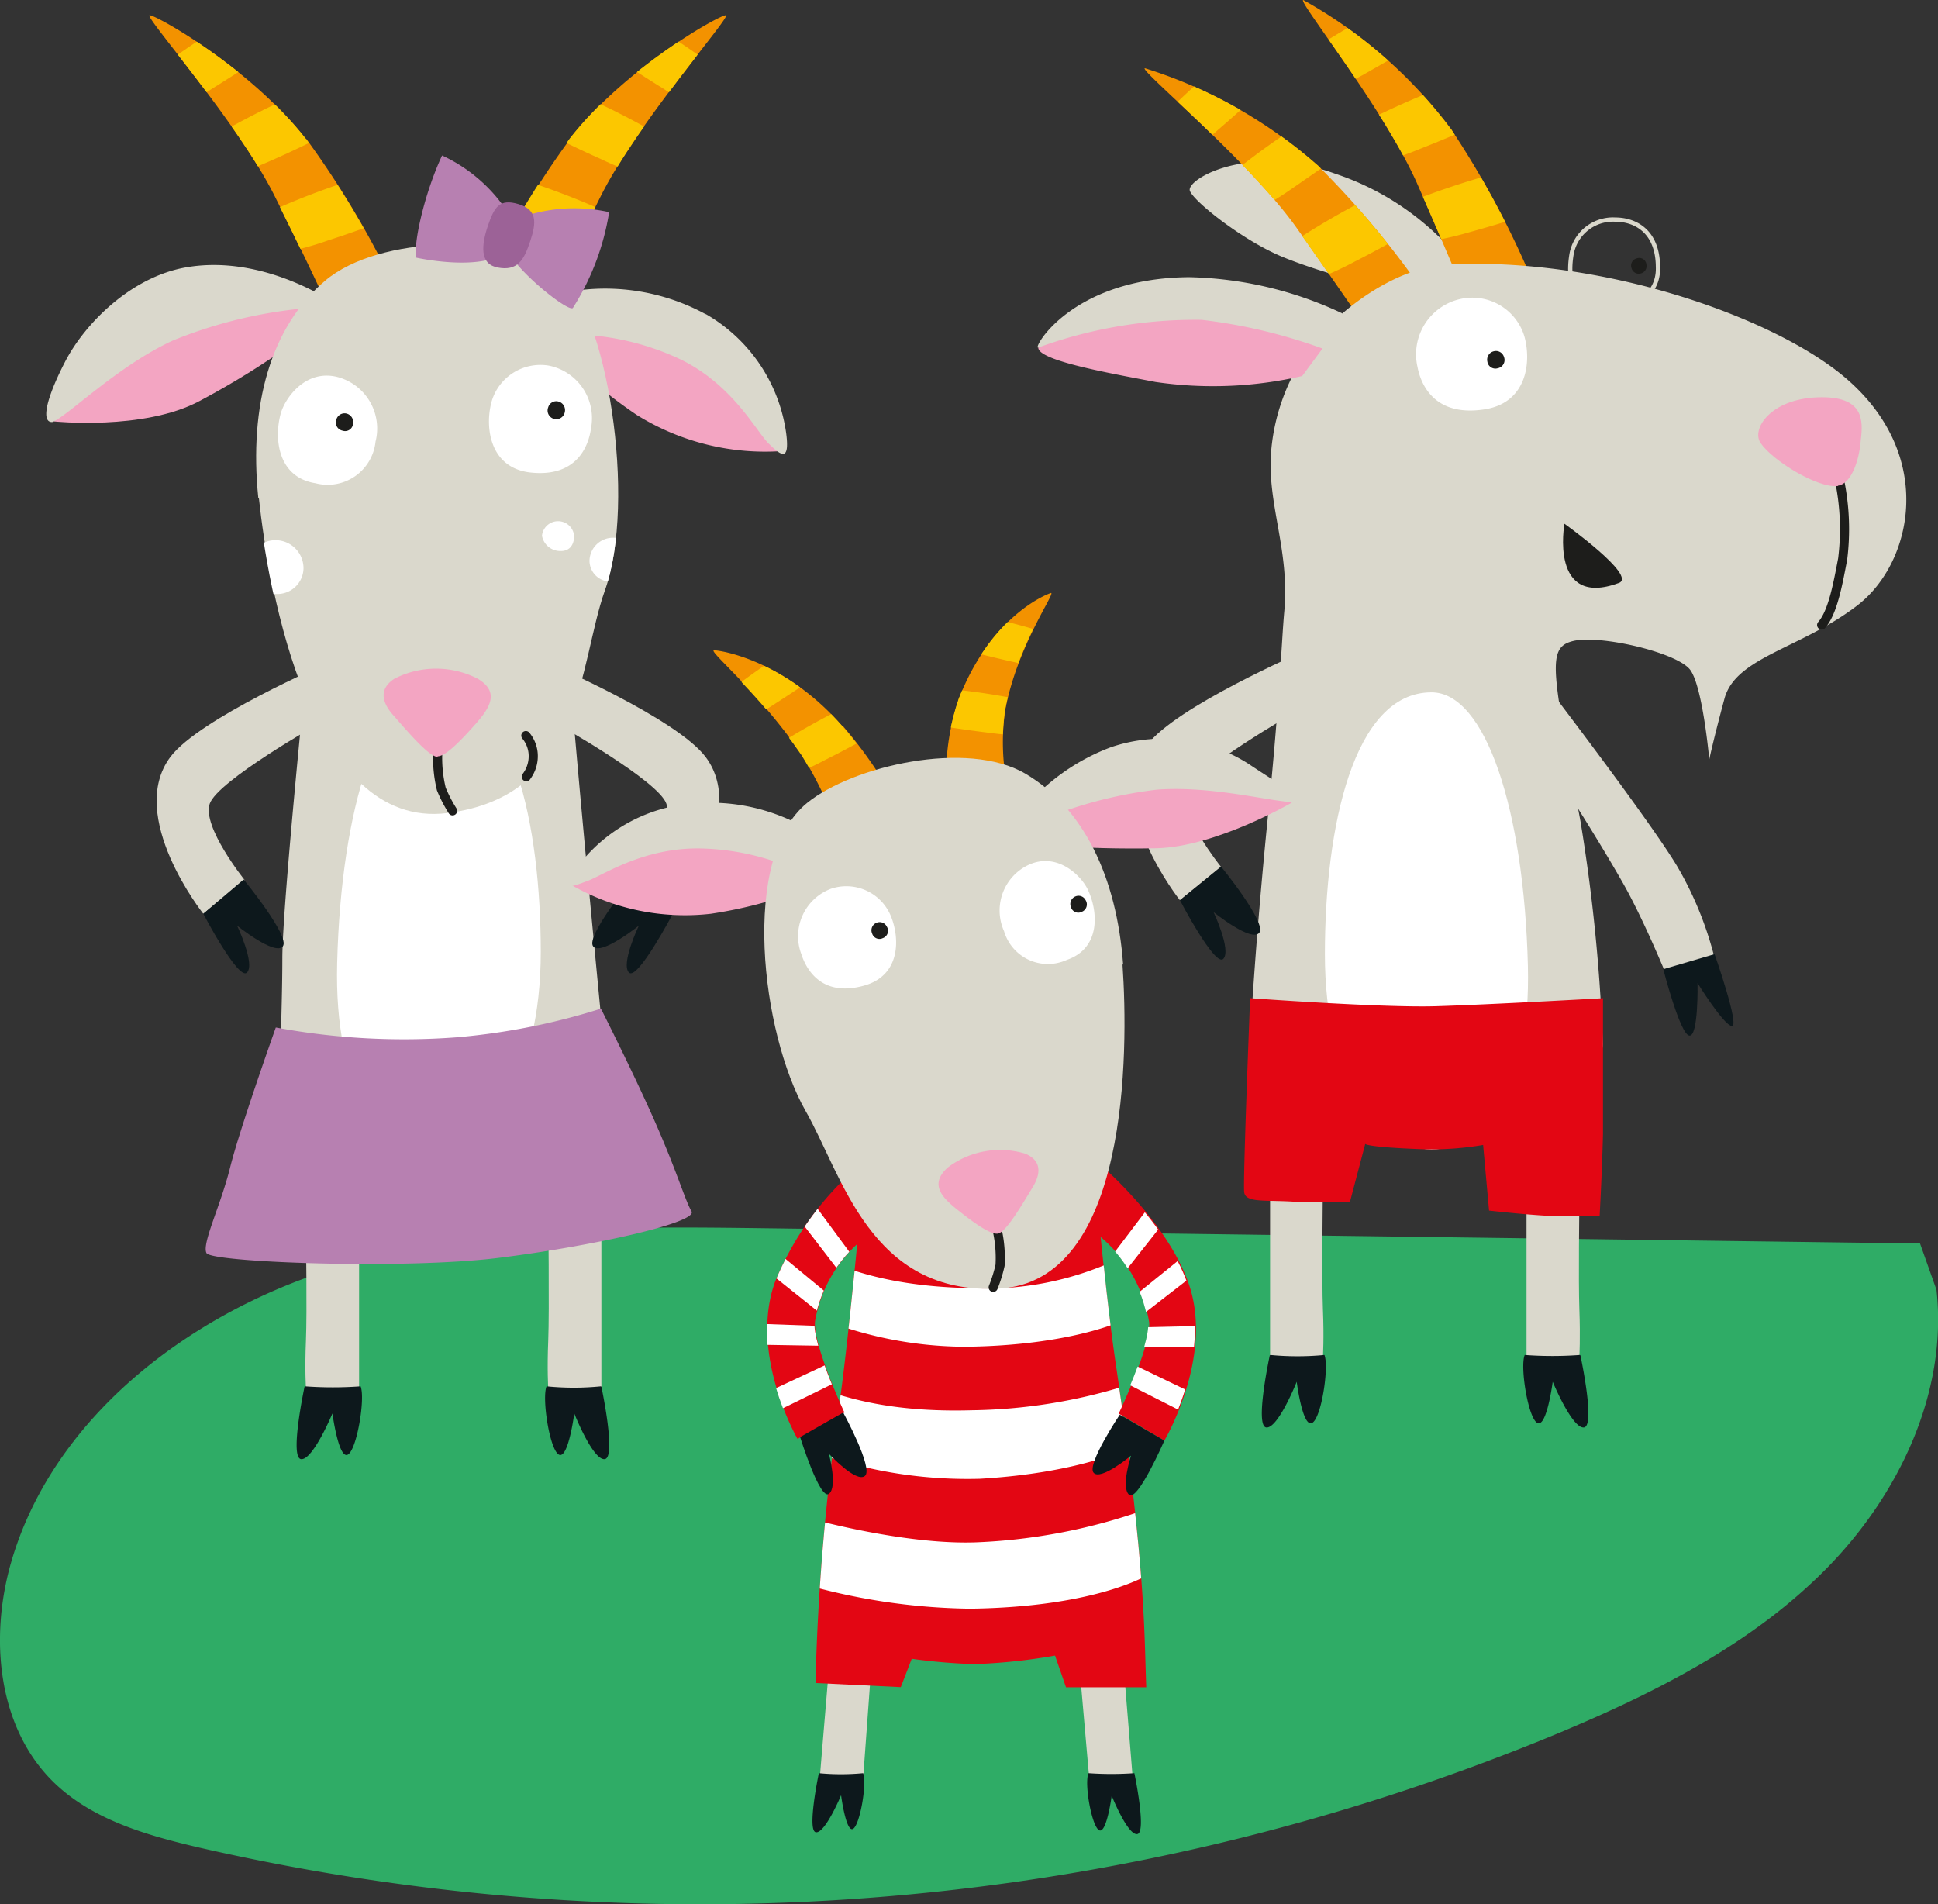 <svg xmlns="http://www.w3.org/2000/svg" xmlns:xlink="http://www.w3.org/1999/xlink" viewBox="0 0 127.26 125.04"><rect x="0" y="0" width="127.26" height="125.04" fill="#333333" stroke="none"/><defs><style>.cls-1,.cls-13,.cls-8{fill:none;}.cls-2{fill:#2fac66;}.cls-3{fill:#dad8cc;}.cls-4{fill:#f39200;}.cls-5{clip-path:url(#clip-path);}.cls-6{fill:#fcc700;}.cls-7{clip-path:url(#clip-path-2);}.cls-8{stroke:#dad8cc;stroke-width:0.28px;}.cls-13,.cls-8{stroke-linecap:round;}.cls-9{fill:#1d1d1b;}.cls-10{fill:#0d181c;}.cls-11{fill:#f3a5c2;}.cls-12{fill:#fff;}.cls-13{stroke:#1d1d1b;stroke-width:0.6px;}.cls-14{fill:#e30613;}.cls-15{clip-path:url(#clip-path-3);}.cls-16{clip-path:url(#clip-path-4);}.cls-17{clip-path:url(#clip-path-5);}.cls-18,.cls-20{fill:#b780b1;}.cls-18,.cls-19{fill-rule:evenodd;}.cls-19{fill:#9c6297;}.cls-21{clip-path:url(#clip-path-6);}.cls-22{clip-path:url(#clip-path-7);}.cls-23{clip-path:url(#clip-path-8);}.cls-24{clip-path:url(#clip-path-9);}.cls-25{clip-path:url(#clip-path-10);}</style><clipPath id="clip-path"><path class="cls-1" d="M85.58,0C85.17,0,91,7.28,93.14,12.24c1.4,3.18,2.58,6,2.58,6l4.6-.52a60,60,0,0,0-5-9.19A30.86,30.86,0,0,0,85.58,0Z"/></clipPath><clipPath id="clip-path-2"><path class="cls-1" d="M75.18,4.48c-.43.06,6.75,6,9.91,10.42,2,2.83,3.77,5.39,3.77,5.39l4.39-1.45a59.78,59.78,0,0,0-6.74-8A31.09,31.09,0,0,0,75.2,4.48h0"/></clipPath><clipPath id="clip-path-3"><path class="cls-1" d="M47.66,1c-.44,0-6.61,3.42-10.26,8.11a59.67,59.67,0,0,0-5.44,9l4.58.76s1.33-2.82,2.9-5.95C41.88,8.05,48.08,1,47.66,1"/></clipPath><clipPath id="clip-path-4"><path class="cls-1" d="M18.05,12.93c1.57,3.13,2.89,5.95,2.89,5.95l4.6-.76a60.16,60.16,0,0,0-5.45-9C16.44,4.45,10.27,1,9.83,1s5.77,7,8.22,11.9"/></clipPath><clipPath id="clip-path-5"><path class="cls-1" d="M21.34,18.47c-3.55,3-5,8.16-4.39,14.24s3.42,21.78,12.36,20.68S38,43.63,39.71,38.8c2.12-5.85.17-18.56-3.08-21-1.53-1.13-4.21-1.73-7-1.73-3.14,0-6.41.76-8.3,2.37"/></clipPath><clipPath id="clip-path-6"><path class="cls-1" d="M62.61,76.5a21.56,21.56,0,0,1-5.77-1.62l-.18,2.88S55.69,88.58,55,93a150.92,150.92,0,0,0-1.45,17.52l5.6.27.72-1.86a38.57,38.57,0,0,0,4.11.35,38,38,0,0,0,5.3-.56l.72,2.08h5.27c-.14-3.38,0-7.66-2-21.22-.86-5.89-1.57-14.71-1.57-14.71s-6.61,1.81-9.11,1.62"/></clipPath><clipPath id="clip-path-7"><path class="cls-1" d="M72,81a9.29,9.29,0,0,1,3.39,5.84c.16,1.48-2,6-2,6l3,1.77s3.27-5.5,1.6-10.29c-1.44-4.16-5.89-7.9-5.89-7.9Z"/></clipPath><clipPath id="clip-path-8"><path class="cls-1" d="M50.86,84.18c-1.72,4.77,1.48,10.3,1.48,10.3l3.08-1.73s-2.1-4.51-1.93-6A8.93,8.93,0,0,1,57.14,81L56,76.9a20,20,0,0,0-5.11,7.28"/></clipPath><clipPath id="clip-path-9"><path class="cls-1" d="M69,38.92h0c-.41.14-4,1.62-6.06,7a15,15,0,0,0-.81,4.46l3.86.39a14.68,14.68,0,0,1,0-4.12c.76-4.22,3.3-7.75,3-7.75"/></clipPath><clipPath id="clip-path-10"><path class="cls-1" d="M46.89,42.75c-.44,0,2.92,2.71,5.75,6.85a26.41,26.41,0,0,1,1.75,3.34l3.51-1.77a29.07,29.07,0,0,0-2.57-3.47c-3.77-4.33-8-5-8.44-5Z"/></clipPath></defs><g id="Capa_2" data-name="Capa 2"><g id="Capa_1-2" data-name="Capa 1"><path class="cls-2" d="M126.08,81.65l-75.64-1c-9.77-.13-19.74-.22-29,2.79S3.44,93.2.73,102.59c-1.44,5-.88,10.88,2.83,14.47,2.54,2.45,6.11,3.46,9.54,4.26a147.05,147.05,0,0,0,89.41-7.59c6.29-2.64,12.52-5.8,17.33-10.64s8.07-11.62,7.32-18.4"/><path class="cls-3" d="M95.66,16.8a17.85,17.85,0,0,0-8-5.4c-5.67-2.05-9.85.4-9.52,1.15s3.55,3.29,6.13,4.34,7.81,2.59,11.41,2.6c2.59,0,.65-1.88,0-2.69"/><path class="cls-4" d="M95.36,8.58A30.86,30.86,0,0,0,85.58,0C85.15,0,91,7.27,93.14,12.24c1.4,3.19,2.58,6,2.58,6l4.6-.52a60,60,0,0,0-5-9.19"/><g class="cls-5"><path class="cls-6" d="M100,14.2s-1.69.55-3.52,1.05a21.37,21.37,0,0,1-2.29.54L92.72,13.2a52.18,52.18,0,0,1,5.21-1.74C99.9,11,100,14.2,100,14.2"/><path class="cls-6" d="M96.65,8.36S95,9.09,93.26,9.77a21,21,0,0,1-2.21.78L89.29,8.17a51.77,51.77,0,0,1,5-2.27c1.91-.67,2.38,2.46,2.38,2.46"/><path class="cls-6" d="M92.64,3.11S91.12,4,89.46,4.94a21.88,21.88,0,0,1-2.1,1l-2-2.13A51.4,51.4,0,0,1,90,1c1.8-.9,2.68,2.14,2.68,2.14"/></g><path class="cls-4" d="M86.51,10.86A31,31,0,0,0,75.18,4.48c-.43.07,6.75,6,9.92,10.42,2,2.83,3.76,5.39,3.76,5.39l4.39-1.45a58.93,58.93,0,0,0-6.74-8"/><g class="cls-7"><path class="cls-6" d="M92.22,15.41s-1.54.89-3.23,1.75a20.83,20.83,0,0,1-2.13,1l-2-2.23a50.62,50.62,0,0,1,4.74-2.78c1.83-.86,2.6,2.26,2.6,2.26"/><path class="cls-6" d="M87.73,10.38s-1.44,1-3,2.08a19.41,19.41,0,0,1-2,1.22l-2.2-2A51.08,51.08,0,0,1,84.9,8.46c1.72-1,2.83,1.92,2.83,1.92"/><path class="cls-6" d="M82.72,6.07S81.43,7.29,80,8.51A19.35,19.35,0,0,1,78.15,10L75.71,8.31a52.62,52.62,0,0,1,4-3.78c1.58-1.25,3.06,1.54,3.06,1.54"/></g><path class="cls-8" d="M106.07,14.42a2.76,2.76,0,0,0-2.88,2.31c-.38,2.37.69,3.09,1.68,3.46s4.11-.09,4-2.69C108.85,15.22,107.42,14.42,106.07,14.42Z"/><path class="cls-9" d="M107.14,17.62a.49.49,0,0,1,.36-.66.47.47,0,0,1,.61.39.5.5,0,0,1-.39.61.49.49,0,0,1-.58-.34"/><path class="cls-3" d="M103.71,79.1s-.07,5,0,6.88,0,3.1,0,3.1-2.25.07-2.86,0l-.61-.07s0-2.8,0-4.59,0-5.32,0-5.32Z"/><path class="cls-3" d="M86.87,77.54s-.08,6.55,0,8.44,0,3.1,0,3.1-2.26.07-2.86,0L83.4,89s0-2.79,0-4.59,0-6.88,0-6.88Z"/><path class="cls-10" d="M103.78,89s1,4.64.23,4.73-2.05-3-2.05-3-.39,3-1,2.71-1.16-3.69-.84-4.47a24.81,24.81,0,0,0,3.63,0"/><path class="cls-10" d="M83.38,89s-1,4.64-.23,4.73,2-3,2-3,.38,3,1,2.71,1.13-3.69.82-4.47a18.65,18.65,0,0,1-3.55,0"/><path class="cls-3" d="M86.3,22.46c1.6-2,5.24-4.94,8.86-5.1,10-.47,20.89,3.34,25.67,7.16,6.38,5.1,4.83,12.38,1.15,15.22s-8,3.39-8.74,6.13-1,4-1,4S111.82,45.15,111,44s-5.93-2.34-7.7-1.91-1.37,1.91.48,11.82a115.64,115.64,0,0,1,1.47,14.65c-.1,3.47-10.77,3.37-10.77,3.37L82.07,68.58s.28-5.93,1.2-15.09c.77-7.6.88-11.33,1.06-13.31.36-3.9-1-6.76-.89-10.08a13.39,13.39,0,0,1,2.86-7.64"/><path class="cls-11" d="M85.51,24.69a26,26,0,0,1-9.64.39c-2.94-.57-8.58-1.53-7.57-2.48s9.63-3.76,13.46-3a16.12,16.12,0,0,1,5.85,2.25Z"/><path class="cls-3" d="M85.56,42.79s-8.34,3.6-10.23,6.12c-2.9,3.87,2.15,10.2,2.15,10.2l2.69-2.2S77.39,53.44,77.9,52s7.19-5.26,7.19-5.26Z"/><path class="cls-3" d="M101.73,45.25s6.64,8.68,8.42,11.66a23,23,0,0,1,2.44,6l-3.07,1.35s-1.5-3.69-2.85-6.1-3.47-5.74-3.47-5.74Z"/><path class="cls-10" d="M112.59,62.65s1.68,4.79,1.13,4.72-2.25-2.82-2.25-2.82.07,3.53-.54,3.45-1.71-4.36-1.71-4.36Z"/><path class="cls-10" d="M77.48,59.11s2.31,4.42,2.85,3.85-.64-3.07-.64-3.07,2.48,2,3,1.36-2.5-4.34-2.5-4.34Z"/><path class="cls-12" d="M100.1,22.09c.47,1.68.17,4.36-2.62,4.79-3.25.5-4.17-1.58-4.4-2.79a3.72,3.72,0,0,1,2.83-4.46,3.57,3.57,0,0,1,4.19,2.46"/><path class="cls-9" d="M98.76,23.44a.55.55,0,0,1-.41.74.53.53,0,0,1-.68-.43.57.57,0,0,1,.44-.69.55.55,0,0,1,.65.38"/><path class="cls-13" d="M120.8,31.57A15.85,15.85,0,0,1,121,36.7c-.33,1.74-.66,3.52-1.38,4.34"/><path class="cls-9" d="M102.73,34.39s4.81,3.44,3.57,3.89c-4.57,1.68-3.57-3.89-3.57-3.89"/><path class="cls-3" d="M88.15,20.58A24.72,24.72,0,0,0,78.09,18.2c-7.81.05-10.33,4.78-9.91,4.62A30.13,30.13,0,0,1,78.91,21,35.11,35.11,0,0,1,87.15,23Z"/><path class="cls-11" d="M120.69,31.91c-1.33.17-4.3-1.67-5.08-2.82-.62-.91.63-2.88,3.73-3s3,1.54,2.85,2.8c-.11,1.45-.66,2.88-1.5,3"/><path class="cls-12" d="M87,62.65c0,8.29,3.4,12.82,7,12.82s6.53-3.79,6.33-12.07c-.26-10.21-2.77-17.94-6.33-17.94-5.14,0-7,8.9-7,17.19"/><path class="cls-14" d="M105.26,65.55s0,6.63,0,8.93c-.06,2.51-.22,5.38-.22,5.38h-2.51c-1.48,0-4.75-.37-4.75-.37l-.39-4.31a20.07,20.07,0,0,1-4,.28c-3.74-.14-3.74-.35-3.74-.35l-1,3.79a37.2,37.2,0,0,1-3.77,0c-1.86-.11-3.09.08-3.18-.62s.39-12.74.39-12.74,8.63.64,12.23.53,11-.53,11-.53"/><path class="cls-4" d="M37.4,9.14C41.05,4.45,47.22,1,47.66,1s-5.78,7-8.22,11.9c-1.57,3.13-2.9,5.95-2.9,5.95L32,18.12a59.67,59.67,0,0,1,5.44-9"/><g class="cls-15"><path class="cls-6" d="M32.44,14.55s1.67.65,3.49,1.23a19.37,19.37,0,0,0,2.27.66l1.62-2.52a49.35,49.35,0,0,0-5.15-2c-2-.57-2.23,2.64-2.23,2.64"/><path class="cls-6" d="M36.12,8.85s1.59.82,3.33,1.59a19.42,19.42,0,0,0,2.18.9L43.51,9a51.24,51.24,0,0,0-4.88-2.53c-1.88-.77-2.51,2.34-2.51,2.34"/><path class="cls-6" d="M40.41,3.79s1.48,1,3.1,2A21.4,21.4,0,0,0,45.56,7l2.16-2a51.07,51.07,0,0,0-4.51-3.13c-1.77-1-2.8,2-2.8,2"/></g><path class="cls-4" d="M20.09,9.14C16.44,4.45,10.27,1,9.83,1s5.78,7,8.22,11.9c1.57,3.13,2.89,5.95,2.89,5.95l4.6-.76a60.16,60.16,0,0,0-5.45-9"/><g class="cls-16"><path class="cls-6" d="M25.05,14.55s-1.67.65-3.49,1.23a19.37,19.37,0,0,1-2.27.66l-1.62-2.52a49.35,49.35,0,0,1,5.15-2c1.95-.57,2.23,2.64,2.23,2.64"/><path class="cls-6" d="M21.37,8.85s-1.59.82-3.33,1.59-2.18.9-2.18.9L14,9a51.24,51.24,0,0,1,4.88-2.53c1.88-.77,2.51,2.34,2.51,2.34"/><path class="cls-6" d="M17.08,3.79s-1.48,1-3.1,2A21.4,21.4,0,0,1,11.93,7l-2.17-2a51.82,51.82,0,0,1,4.52-3.13c1.76-1,2.8,2,2.8,2"/></g><path class="cls-3" d="M20.27,42.51s-1.73,16.77-1.73,20.42-.28,8.4,0,9.07,21.5.65,21.5.65S37.52,47,37.25,41.84a118.93,118.93,0,0,0-17,.67"/><path class="cls-12" d="M35.51,62.48c0,8.33-3.42,12.89-7,12.89s-6.58-3.81-6.37-12.14c.26-10.26,2.78-18,6.37-18,5.16,0,7,9,7,17.29"/><path class="cls-11" d="M3.52,27.67s5.9.62,9.57-1.33c4.67-2.48,8-5.1,8.14-5.65s-2.81-2-6.14-1.1S3.52,27.67,3.52,27.67"/><path class="cls-11" d="M51.46,29.61a15.94,15.94,0,0,1-9.64-2.36c-4.38-2.95-6.41-5.84-6.59-6.39s5.88,1.14,9.22,2,7,6.75,7,6.75"/><path class="cls-3" d="M46.36,20.63a10.72,10.72,0,0,1,5.27,7.86c.24,1.9-.39,1.39-1.18.61s-2.39-3.94-5.93-5.58A17.18,17.18,0,0,0,38.61,22l-2-2.69a13.82,13.82,0,0,1,9.71,1.31"/><path class="cls-3" d="M17,32.71c.65,6.09,3.41,21.78,12.35,20.68S38,43.63,39.71,38.8c2.12-5.85.17-18.56-3.08-21s-11.73-2.39-15.29.64-5,8.16-4.38,14.24"/><g class="cls-17"><path class="cls-12" d="M41.77,36.6a1.56,1.56,0,0,1-1.52,1.58,1.38,1.38,0,0,1-1.54-1.34,1.54,1.54,0,0,1,1.54-1.53c.85,0,1.52.44,1.52,1.29"/><path class="cls-12" d="M19.93,37.33A1.72,1.72,0,0,1,18.09,39a1.73,1.73,0,0,1-1.84-1.69,1.84,1.84,0,0,1,3.68,0"/><path class="cls-12" d="M37.7,35.18c0,.58-.28,1-.86,1a1.22,1.22,0,0,1-1.25-1,1.06,1.06,0,0,1,2.11,0"/></g><path class="cls-3" d="M20.09,81.11s.08,5,0,6.92,0,3.11,0,3.11,2.27.08,2.88,0l.61-.07s0-2.81,0-4.61,0-5.35,0-5.35Z"/><path class="cls-3" d="M36,79.54s.08,6.59,0,8.49,0,3.11,0,3.11,2.27.08,2.88,0l.61-.07s0-2.81,0-4.61,0-6.92,0-6.92Z"/><path class="cls-10" d="M20,91.05s-1,4.67-.23,4.76,2.06-3,2.06-3,.4,3,1,2.71,1.17-3.7.85-4.49a25.08,25.08,0,0,1-3.65,0"/><path class="cls-10" d="M39.49,91.05s1,4.67.22,4.76-2-3-2-3-.39,3-1,2.71-1.14-3.7-.82-4.49a18,18,0,0,0,3.57,0"/><path class="cls-3" d="M36.05,43.56s8.39,3.61,10.29,6.15C49.25,53.6,44.18,60,44.18,60l-2.71-2.22s2.79-3.49,2.29-5-7.24-5.28-7.24-5.28Z"/><path class="cls-10" d="M44.18,60s-2.33,4.43-2.88,3.86.65-3.08.65-3.08-2.49,2-3,1.36,2.52-4.36,2.52-4.36Z"/><path class="cls-3" d="M21.47,43.56s-8.38,3.61-10.28,6.14C8.27,53.6,13.35,60,13.35,60l2.71-2.22s-2.8-3.49-2.29-5S21,47.48,21,47.48Z"/><path class="cls-10" d="M13.35,60s2.32,4.43,2.87,3.86-.65-3.08-.65-3.08,2.49,2,3,1.36S16,57.75,16,57.75Z"/><path class="cls-12" d="M32.23,26.58c-.37,1.63,0,4.18,2.64,4.45,3,.31,3.78-1.73,3.94-2.91A3.52,3.52,0,0,0,36,24a3.34,3.34,0,0,0-3.77,2.57"/><path class="cls-9" d="M36,26.74a.57.57,0,1,0,1.09.31.58.58,0,0,0-.44-.69.55.55,0,0,0-.65.38"/><path class="cls-12" d="M18.43,27.17c-.44,1.61-.2,4.17,2.29,4.56A3.16,3.16,0,0,0,24.66,29a3.5,3.5,0,0,0-2.48-4.24c-2.11-.55-3.47,1.38-3.75,2.41"/><path class="cls-9" d="M22.09,27.54a.55.55,0,0,0,.41.74.52.52,0,0,0,.68-.44.58.58,0,0,0-.44-.69.56.56,0,0,0-.65.39"/><path class="cls-18" d="M33.33,16.51c1,1.66,4.05,4,4.29,3.71A16.62,16.62,0,0,0,40,13.93a10.56,10.56,0,0,0-6.33.55,10.29,10.29,0,0,0-4.64-4.27c-1.17,2.5-1.91,5.86-1.69,6.71,0,0,4.24.95,5.95-.41"/><path class="cls-19" d="M32.69,17.56c-1.22-.2-1.07-1.51-.65-2.74s.76-1.79,2-1.42,1.19,1.2.78,2.43-.82,2-2.17,1.73"/><path class="cls-20" d="M18.11,67.47s-2.37,6.65-3,9.19-1.87,5-1.55,5.62,13,1.08,19.14.32,13.14-2.32,12.71-3.06-.92-2.51-2.36-5.79-3.59-7.52-3.59-7.52A43.72,43.72,0,0,1,30,68.11a46,46,0,0,1-11.87-.64"/><path class="cls-13" d="M28.74,49.51a8.64,8.64,0,0,0,.24,2.3,9.3,9.3,0,0,0,.74,1.43"/><path class="cls-13" d="M34.56,51A2.22,2.22,0,0,0,35,49.38a2.11,2.11,0,0,0-.47-1.08"/><path class="cls-3" d="M22.29,20.12s-4.81-3.5-10.1-2.56c-3.6.64-6.62,3.68-7.92,6.2s-1.56,4-.83,3.95c1-.38,4.26-3.67,7.91-5.35a30.33,30.33,0,0,1,10.94-2.24"/><path class="cls-11" d="M28.74,49.66c.53,0,1.55-1.06,2.47-2.1s1.66-2.11.15-3a6,6,0,0,0-5.45,0c-1.27.81-.57,1.87-.07,2.42.81.92,2.32,2.72,2.9,2.72"/><path class="cls-3" d="M70.74,107.81l.83,9.48a20.85,20.85,0,0,0,2.85,0c0-.13-.77-9.48-.77-9.48Z"/><path class="cls-3" d="M57.34,107.71l-.69,9.45a20.78,20.78,0,0,1-2.83-.24c0-.13.78-9.34.78-9.34Z"/><path class="cls-14" d="M56.66,77.76S55.69,88.58,55,93a150.68,150.68,0,0,0-1.45,17.51l5.6.27.72-1.86a38.57,38.57,0,0,0,4.11.35,38,38,0,0,0,5.3-.56l.72,2.08h5.27c-.14-3.38,0-7.66-2-21.22-.87-5.89-1.58-14.71-1.58-14.71s-6.61,1.81-9.11,1.62a21.56,21.56,0,0,1-5.77-1.62Z"/><g class="cls-21"><path class="cls-12" d="M75.52,103.33s-3.34,2.19-11.82,2.3a41.49,41.49,0,0,1-11.33-1.73l.32-4.32s6.55,1.89,11.47,1.69a37.64,37.64,0,0,0,10.64-2Z"/><path class="cls-12" d="M53.59,95.4a29.71,29.71,0,0,0,10.75,1.7c6.9-.4,10.12-2.16,10.12-2.16L73.89,91a35.51,35.51,0,0,1-10.08,1.6c-6.59.19-9.41-1.4-10.22-1.43Z"/><path class="cls-12" d="M53.51,86.43a25.9,25.9,0,0,0,9.89,2c6.91-.08,10.27-1.7,10.27-1.7l-.37-4a20.29,20.29,0,0,1-9.57,1.85c-6.59-.13-9.23-1.89-10-2,0,1.13-.18,3.79-.18,3.79"/></g><path class="cls-14" d="M72.17,76.4s4.45,3.74,5.89,7.9c1.67,4.79-1.6,10.29-1.6,10.29l-3-1.77s2.15-4.49,2-6A9.29,9.29,0,0,0,72,81Z"/><g class="cls-22"><polygon class="cls-12" points="72.95 84.67 78.61 77.49 77.41 76.65 71.84 84.01 72.95 84.67"/><polygon class="cls-12" points="74.42 86.79 81.64 81.19 80.69 80.09 73.51 85.89 74.42 86.79"/><polygon class="cls-12" points="74 88.45 83.14 88.42 83.06 86.97 73.83 87.18 74 88.45"/><polygon class="cls-12" points="71.94 89.81 80.09 93.94 80.67 92.61 72.36 88.6 71.94 89.81"/></g><path class="cls-10" d="M76.46,94.59s-1.77,4.06-2.32,3.56.13-2.57.13-2.57-2,1.67-2.46,1.12,1.72-3.81,1.72-3.81Z"/><path class="cls-14" d="M56,76.9a20,20,0,0,0-5.11,7.28c-1.72,4.77,1.48,10.3,1.48,10.3l3.08-1.73s-2.1-4.51-1.93-6A8.93,8.93,0,0,1,57.14,81Z"/><g class="cls-23"><polygon class="cls-12" points="55.97 84.61 50.4 77.36 51.6 76.54 57.08 83.97 55.97 84.61"/><polygon class="cls-12" points="54.47 86.72 47.32 81.02 48.29 79.94 55.4 85.82 54.47 86.72"/><polygon class="cls-12" points="54.87 88.38 45.73 88.23 45.84 86.78 55.06 87.11 54.87 88.38"/><polygon class="cls-12" points="56.92 89.77 48.71 93.79 48.15 92.46 56.51 88.55 56.92 89.77"/></g><path class="cls-10" d="M52.54,94.36s1.3,4.17,1.89,3.73,0-2.63,0-2.63,1.8,1.94,2.37,1.45-1.43-4.16-1.43-4.16Z"/><path class="cls-4" d="M62.94,45.94c2.07-5.39,5.65-6.87,6.06-7s-2.22,3.44-3,7.74a14.68,14.68,0,0,0,0,4.12l-3.86-.39a15,15,0,0,1,.81-4.46"/><g class="cls-24"><path class="cls-6" d="M62,47.7s1.46.24,3,.42a15.87,15.87,0,0,0,2,.16l.77-2.17a41.89,41.89,0,0,0-4.5-.77C61.51,45.2,62,47.7,62,47.7"/><path class="cls-6" d="M63.71,42.78s1.44.38,3,.72a16.89,16.89,0,0,0,1.93.35l1-2s-2.75-.9-4.4-1.21-1.52,2.18-1.52,2.18"/></g><path class="cls-4" d="M55.33,47.7c-3.79-4.35-8-5-8.44-5s2.92,2.71,5.75,6.85a26.41,26.41,0,0,1,1.75,3.34l3.51-1.77a29.07,29.07,0,0,0-2.57-3.47"/><g class="cls-25"><path class="cls-6" d="M56.86,48.48s-1.29.73-2.7,1.43a15.58,15.58,0,0,1-1.77.82L50.92,49a45,45,0,0,1,4-2.28c1.53-.7,2,1.8,2,1.8"/><path class="cls-6" d="M53.51,44.46s-1.21.85-2.54,1.7a18.43,18.43,0,0,1-1.68,1l-1.67-1.56a43.18,43.18,0,0,1,3.72-2.65c1.44-.85,2.17,1.52,2.17,1.52"/></g><path class="cls-11" d="M84.83,52.7s-5,2.92-8.91,3c-5,.09-8.53-.27-8.93-.64s1.43-2.9,4.57-3.73S84.83,52.7,84.83,52.7"/><path class="cls-3" d="M65.86,55.06a13.77,13.77,0,0,1,7.1-6,10.5,10.5,0,0,1,9,1.08c2.23,1.49,3.62,2.21,3,2.5-1,.13-5.2-1.08-9-.79a28.57,28.57,0,0,0-10.06,3.16"/><path class="cls-11" d="M37.5,58.1A15,15,0,0,0,46.68,60c4.94-.74,7.84-2.4,8.21-2.79s-5.48-1.4-8.68-2S37.5,58.1,37.5,58.1"/><path class="cls-3" d="M45.73,52.74a10.5,10.5,0,0,0-7.93,4.34c-1,1.53-.2,1.12.79.76s3.6-2.16,7.29-2.13a16.19,16.19,0,0,1,5.66,1.1l2.77-1.51a12.63,12.63,0,0,0-8.58-2.56"/><path class="cls-3" d="M73.71,63.33c.4,5.77.41,20.82-8.09,21.28S55.31,77.14,52.89,72.93C50,67.84,48.59,56.3,53,52.72c3-2.43,10.52-4.16,14.33-1.92s6,6.76,6.42,12.53"/><path class="cls-12" d="M58.49,60.13c.61,1.46.66,3.9-1.72,4.58-2.77.79-3.81-1-4.15-2.06a3.33,3.33,0,0,1,1.94-4.29,3.16,3.16,0,0,1,3.93,1.77"/><path class="cls-9" d="M58.23,60.84a.51.51,0,0,1-.26.76.5.5,0,0,1-.7-.3.53.53,0,0,1,.29-.71.52.52,0,0,1,.67.25"/><path class="cls-12" d="M71.43,58.41c.68,1.42.87,3.85-1.38,4.62a3,3,0,0,1-4.12-1.89,3.31,3.31,0,0,1,1.61-4.35c1.88-.87,3.46.71,3.89,1.62"/><path class="cls-9" d="M71.29,59.11a.52.52,0,0,1-.25.76.5.5,0,0,1-.71-.29.54.54,0,0,1,.29-.72.52.52,0,0,1,.67.25"/><path class="cls-13" d="M65.51,80.9a8.35,8.35,0,0,1,.16,2.18,9.15,9.15,0,0,1-.45,1.45"/><path class="cls-11" d="M65.54,81c-.5.09-1.62-.73-2.65-1.55s-1.89-1.69-.64-2.8a5.7,5.7,0,0,1,5.07-.9c1.32.55.84,1.65.47,2.24-.61,1-1.72,2.92-2.25,3"/><path class="cls-10" d="M74.49,116.43s.82,3.9.19,4S73,117.91,73,117.91s-.33,2.51-.82,2.27-1-3.1-.7-3.75a21.28,21.28,0,0,0,3,0"/><path class="cls-10" d="M53.77,116.43s-.8,3.81-.19,3.88,1.65-2.43,1.65-2.43.32,2.45.78,2.21.93-3,.67-3.66a15.32,15.32,0,0,1-2.91,0"/></g></g></svg>